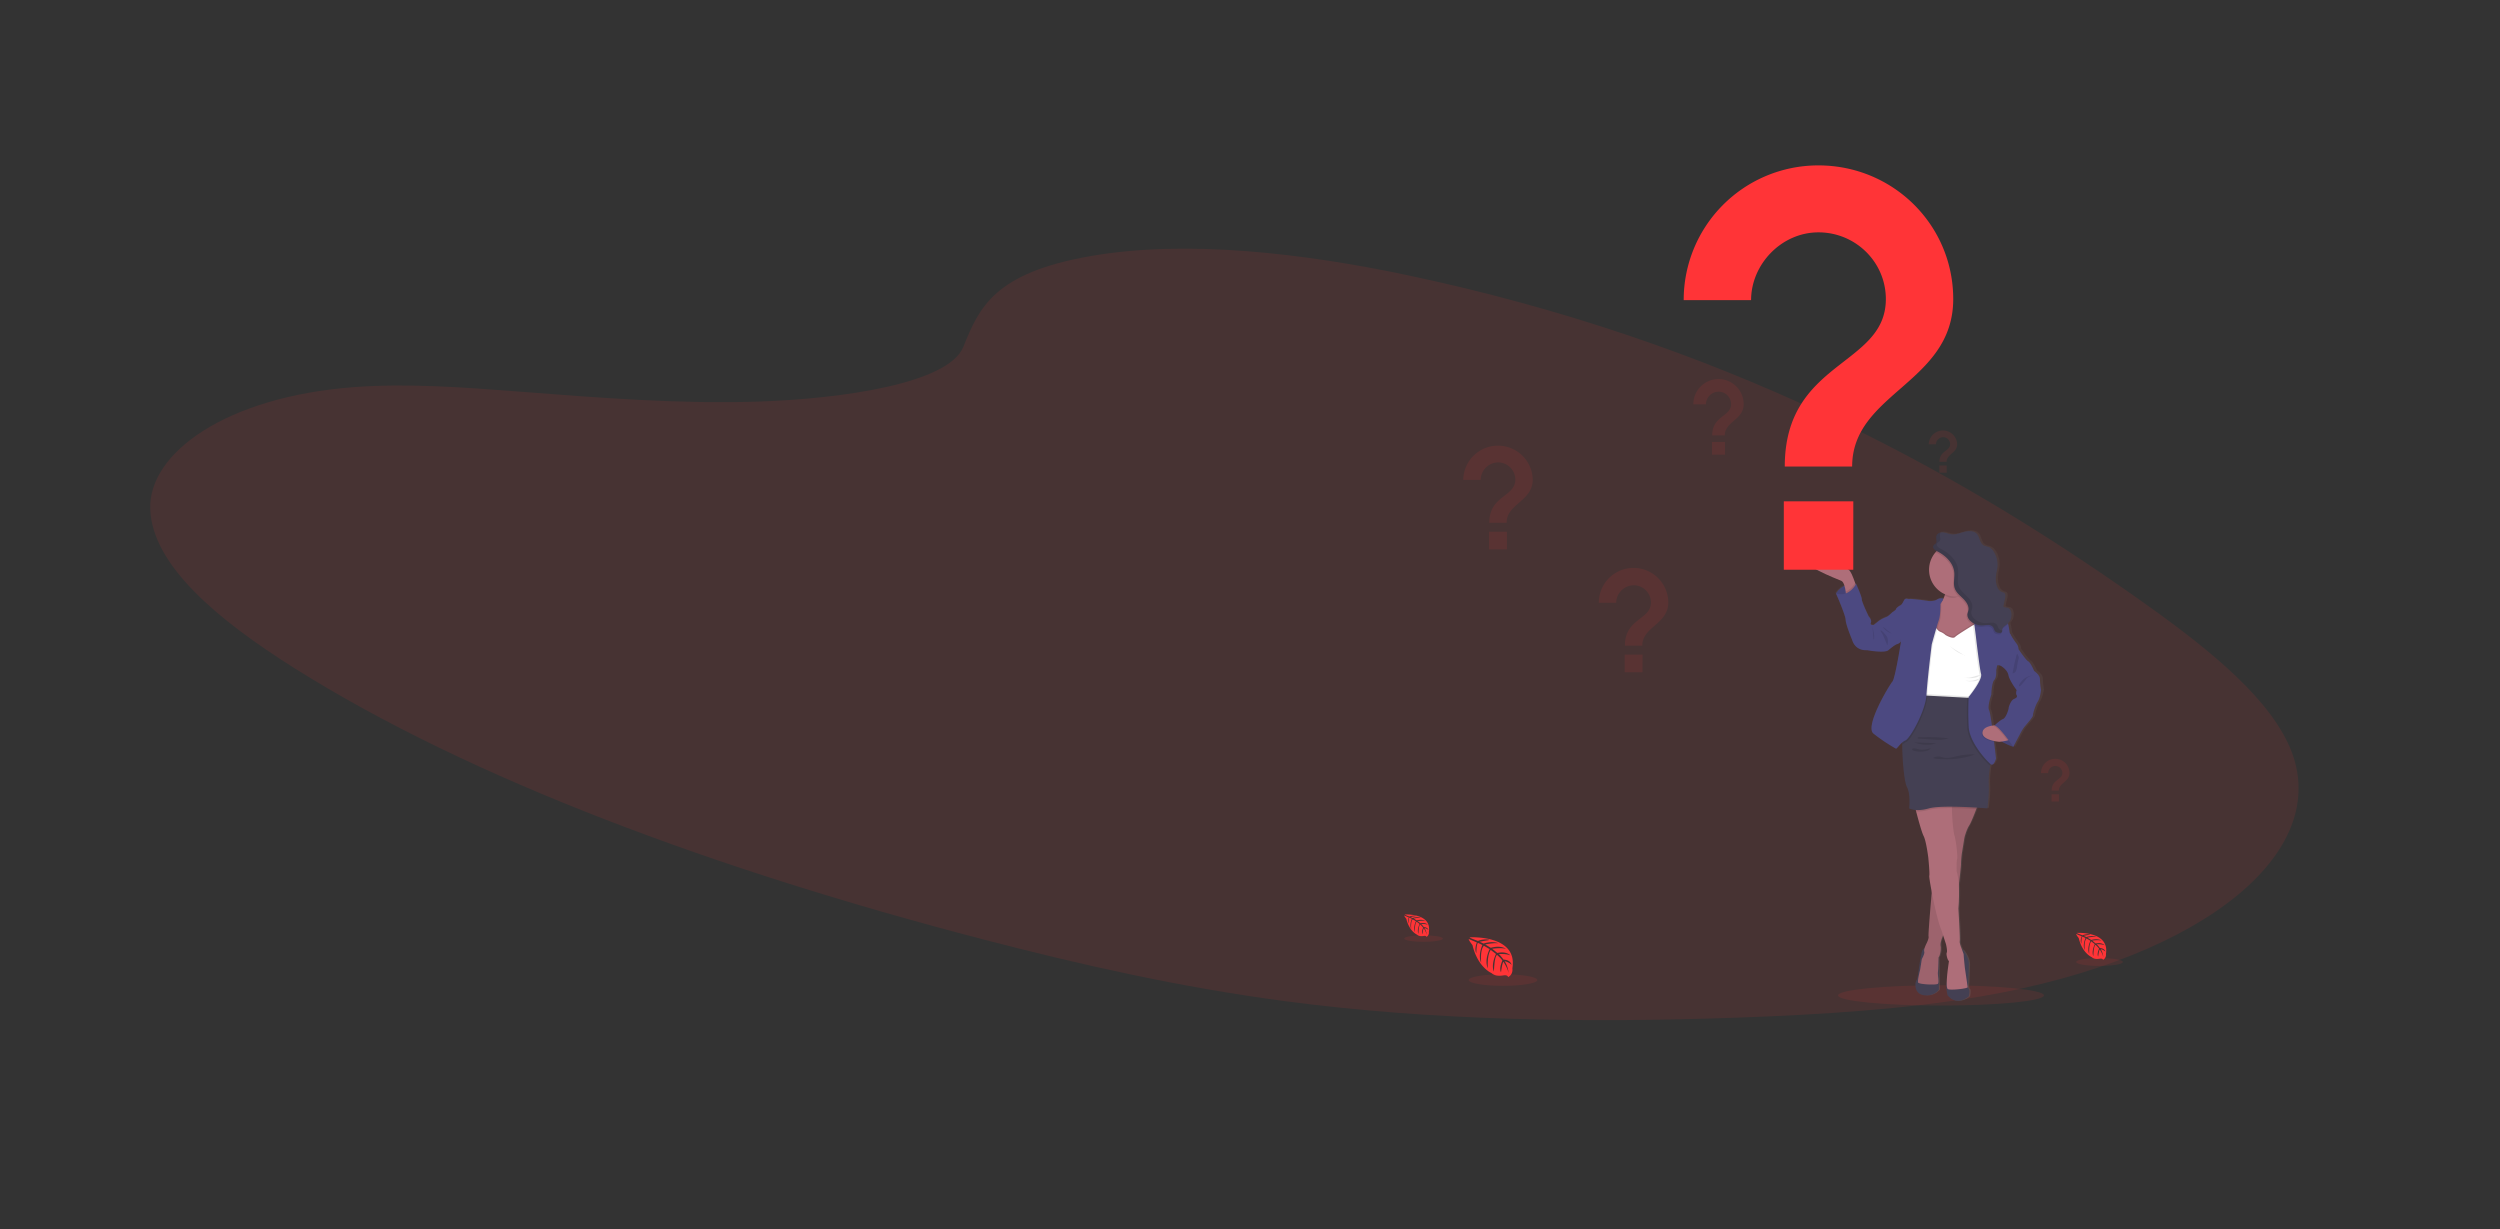 <svg id="_869a981d-5394-490d-9104-6940aaebaf2b" data-name="869a981d-5394-490d-9104-6940aaebaf2b" xmlns="http://www.w3.org/2000/svg" xmlns:xlink="http://www.w3.org/1999/xlink" viewBox="0 0 1701.9 836.78"><rect x="0" y="0" width="1701.9" height="836.78" fill="#333333" stroke="none"/><defs><style>.cls-1,.cls-2{fill:#ff3437;}.cls-1,.cls-5{opacity:0.1;isolation:isolate;}.cls-3{fill:url(#linear-gradient);}.cls-4{fill:#4c4981;}.cls-6{fill:#ae6e79;}.cls-7{fill:#444053;}.cls-8{fill:#fff;}</style><linearGradient id="linear-gradient" x1="1408.22" y1="125.02" x2="1408.22" y2="445.26" gradientTransform="matrix(1, 0, 0, -1, -98.04, 806.28)" gradientUnits="userSpaceOnUse"><stop offset="0" stop-color="gray" stop-opacity="0.25"/><stop offset="0.54" stop-color="gray" stop-opacity="0.12"/><stop offset="1" stop-color="gray" stop-opacity="0.1"/></linearGradient></defs><title>undraw_questions_75e0</title><ellipse class="cls-1" cx="1321.34" cy="677.63" rx="70.1" ry="6.91"/><path class="cls-1" d="M742.58,174.3c65.81-11.47,145.92-1.6,214.34,12.79,214.87,45.22,371.41,131.06,495.79,218.51,45,31.66,87.8,64.72,104.73,100.07,34.47,71.95-55.43,146.43-208.33,172.54-52,8.88-109.12,12.52-166.33,14.55-101.74,3.62-207.07,2.18-308-11.21-72-9.56-140-25-205.34-42C487.09,592.07,320.56,530.37,200.64,455c-52.59-33.06-97.08-70.33-98.36-108.48s51.7-76.47,138.88-83c36-2.68,74.17.11,111.36,3,54.77,4.23,110.27,8.68,164.41,6.84,55.93-1.92,128.67-12.17,138.87-37.22C666.59,209.26,676.86,185.76,742.58,174.3Z"/><path class="cls-2" d="M1000.47,638.1s33-2,29.09,21.12c0,0,.78,4.1-2.93,5.94,0,0-.05-1.71-3.38-1.13a14.81,14.81,0,0,1-3.58.17,7.39,7.39,0,0,1-4.38-1.81h0s-9.28-3.82-12.88-19c0,0-2.67-3.3-2.56-4.16l5.56,2.38s-1.9,4-.4,7.35c0,0,.17-7.2,1.25-7,.21,0,2.89,1.37,2.89,1.37s-3.27,7-.81,12.08c0,0-.93-8.62,1.83-11.57l3.92,2.29s-3.83,7.22-1.23,13.11c0,0-.68-9,2-12.56l3.55,2.73s-3.59,7.13-1.4,12c0,0,.28-10.53,2.17-11.33,0,0,3.11,2.74,3.58,3.87,0,0-2.46,5.17-.93,7.9,0,0,.93-7,1.7-7.05,0,0,3.09,4.65,3.42,7.83a17,17,0,0,0-2.67-8.27,9.32,9.32,0,0,1,4.74,2.45s-.48-3.29-5.5-3.57c0,0-2.56-3.52-3.25-3.74,0,0,5-.42,8,.93,0,0-2.67-3.11-8.94-1.7l-3.51-2.86s6.58-.9,9.37.1c0,0-3.21-2.73-10.31-.75l-3.82-2.28s5.61-1.21,9-.77c0,0-3.53-1.9-10.07.16l-2.73-1.23s4.1-.8,5.31-.93,1.26-.46,1.26-.46a14.21,14.21,0,0,0-7.71.85S1000.37,638.49,1000.47,638.1Z"/><ellipse class="cls-1" cx="1023.19" cy="667.18" rx="23.35" ry="3.94"/><path class="cls-2" d="M956.28,622.55s18.6-1.12,16.41,11.91a3.17,3.17,0,0,1-1.65,3.35s0-1-1.91-.64a8,8,0,0,1-2,.1,4.19,4.19,0,0,1-2.48-1h0s-5.22-2.17-7.27-10.71c0,0-1.5-1.87-1.45-2.34l3.14,1.36a5.66,5.66,0,0,0-.23,4.15s.1-4.06.69-4c.12,0,1.63.79,1.63.79s-1.85,3.94-.45,6.83c0,0-.54-4.86,1-6.53l2.21,1.3s-2.15,4.1-.68,7.39c0,0-.38-5.1,1.15-7.08l2,1.56s-2,4-.78,6.77c0,0,.16-5.94,1.22-6.38a12.14,12.14,0,0,1,2,2.18s-1.37,2.91-.53,4.45c0,0,.53-3.95,1-4a13.15,13.15,0,0,1,1.92,4.41,9.6,9.6,0,0,0-1.51-4.67,5.26,5.26,0,0,1,2.68,1.37s-.27-1.85-3.11-2a12.3,12.3,0,0,0-1.82-2.11,11.39,11.39,0,0,1,4.52.52s-1.5-1.75-5-1L965,627s3.71-.51,5.29,0c0,0-1.82-1.54-5.82-.41l-2.15-1.29a19,19,0,0,1,5-.43s-2-1.08-5.67.08l-1.54-.68s2.32-.46,3-.53.72-.26.72-.26a8.09,8.09,0,0,0-4.35.49S956.23,622.77,956.28,622.55Z"/><ellipse class="cls-1" cx="969.09" cy="638.94" rx="13.16" ry="2.23"/><path class="cls-2" d="M1413.8,635.08s22.46-1.37,19.83,14.35a3.85,3.85,0,0,1-2,4s0-1.16-2.3-.77a10,10,0,0,1-2.44.12,5.05,5.05,0,0,1-3-1.23h0s-6.32-2.61-8.77-12.93c0,0-1.82-2.25-1.75-2.82l3.79,1.61s-1.29,2.74-.27,5c0,0,.12-4.9.85-4.78.15,0,2,.94,2,.94s-2.22,4.79-.54,8.2c0,0-.64-5.86,1.24-7.87l2.67,1.55s-2.61,4.92-.84,8.93c0,0-.46-6.15,1.37-8.55l2.42,1.89s-2.45,4.85-1,8.2c0,0,.2-7.16,1.49-7.71a14.88,14.88,0,0,1,2.43,2.63s-1.68,3.52-.64,5.38c0,0,.64-4.78,1.16-4.78,0,0,2.11,3.16,2.33,5.33a11.53,11.53,0,0,0-1.81-5.63,6.34,6.34,0,0,1,3.22,1.67s-.32-2.24-3.75-2.44a14.21,14.21,0,0,0-2.2-2.54,13.76,13.76,0,0,1,5.47.63s-1.82-2.11-6.09-1.15l-2.39-2s4.48-.61,6.38.06c0,0-2.19-1.86-7-.5l-2.6-1.55a23.82,23.82,0,0,1,6.09-.53s-2.4-1.29-6.83.11l-1.86-.83s2.79-.56,3.61-.64.87-.31.87-.31a9.62,9.62,0,0,0-5.25.58S1413.74,635.33,1413.8,635.08Z"/><ellipse class="cls-1" cx="1429.27" cy="654.88" rx="15.89" ry="2.69"/><path class="cls-3" d="M1391.43,469.15a49.48,49.48,0,0,1-.74-7.29c0-2.93-4-5.53-4-5.53s-2.47-5.69-4.11-6.53-6.7-8.29-6.7-8.29a6.79,6.79,0,0,0-1.52-4,56.56,56.56,0,0,1-4.15-6.26h0c-.69-.83-.34-1.42-1.37-6.28,0-.25-.12-.5-.19-.73a1,1,0,0,0-.11-.32,8.18,8.18,0,0,0,1.93-8.49,3.43,3.43,0,0,0-1-1.51c-1.15-.94-3-.55-4.19-1.45l1.27-5.59c.3-1.36.46-3.09-.74-3.83a6.32,6.32,0,0,0-1.41-.47c-2-.69-3.24-2.85-3.77-4.94a17,17,0,0,1-.41-6.15c.23-2,.81-3.91,1-5.9a16.22,16.22,0,0,0-2.5-10.48,8.14,8.14,0,0,0-3.32-3.13c-1.26-.57-2.73-.68-3.92-1.37-2.54-1.62-2.41-5.47-4.44-7.67s-5.62-2.2-8.58-1.45-5.91,2.06-8.94,1.73c-2-.21-3.79-1.1-5.75-1.31a5.91,5.91,0,0,0-1.68.08v-.06a3.66,3.66,0,0,0-3.13,2.44,4.1,4.1,0,0,0-.09,1c0,.8.19,1.64.2,2.4a2.21,2.21,0,0,1-.55,1.69c-.39.42-1,.64-1.37,1.07a1.71,1.71,0,0,0-.5,1.25c0,1.22,1.52,2.29,2.54,2.79h0c-.27.27-.55.56-.8.85a18,18,0,0,0-4.52,11.95,18.26,18.26,0,0,0,11.1,16.67l-.15.44a24.7,24.7,0,0,1-1,2.59,5.1,5.1,0,0,0-4.29.47c-2,1.37-5.78,1.26-6.8,1s-11.62-1.59-12.47-1.26-2.54-1.17-3.64.84-1.62,3.1-2.74,3.6-3,2.09-2.79,2.43-2.81,2.34-2.81,2.34-2.63,2.74-4.15,3.1a24.44,24.44,0,0,0-4.75,2.43l-3.74,2.93s-2.79.42-2-1.51-1.53-4.35-1.53-4.35-4.75-9.63-4.75-11.62-3.9-10.47-3.9-10.47l-.48-.05-.22-.62c-.72-2-1.65-4.49-2.36-5.94-1.36-2.77-2.2-3.05-2.2-3.05s-16.46-12.36-27.15-8.59,19.51,15,22.23,16.16c1,.41,1.63,1.74,2.11,3.29a14.07,14.07,0,0,0-5.85,5.25s6.54,14.49,6.71,18.09,4.5,13.67,4.5,13.67,1.61,7.45,10.34,7c0,0,12,2.21,14.68,0s5-4,6.29-4.2a5,5,0,0,0,2.37-1.68s-4,25.12-5.94,27.3-19.23,30.38-13,35.42a124,124,0,0,0,15.52,10.26c.53.26,2.11-2.38,4.36-4.24v1.45c0,10,1.37,25.29,3.2,28.71,2.74,5,1.61,14.74,1.61,14.74a11.76,11.76,0,0,0,4.59,1.1c.08.32.18.68.27,1,1.49,5.65,3.92,14.4,5.16,16.72,1.86,3.52,3.22,14.66,3.22,14.66s1.1,10.94.68,12.47c-.16.58.55,5.14,1.68,10.94h0c-.68,7.85-2,23-2.2,28.47h0v.91h0a5,5,0,0,0,0,1,3.3,3.3,0,0,1-.11,1.56,27.71,27.71,0,0,1-1.84,4.39,20.17,20.17,0,0,0-.82,2.12,3.82,3.82,0,0,0-2,2.81c-.84,3.27-2.11,12.31-2.11,12.31s-.52,5.53-1.53,6.78-2,9.13,5.18,10.13,10.34-3.82,10.34-3.82l-.25-21.93v0a3.79,3.79,0,0,0,.38-.6v0c0-.1.1-.21.15-.34l.06-.16.11-.27a.14.14,0,0,1,0-.09,14.47,14.47,0,0,0,.61-6.53v-.92a3.42,3.42,0,0,1,0-.45c0-.24,0-.06,0-.08l0-.27v-.12a.45.45,0,0,1,.06-.27v-.07c.07-.31.15-.68.24-1v-.08l.1-.33h0c.1-.35.22-.68.34-1v-.07a1,1,0,0,1,.12-.32v0c.12-.33.25-.68.37-1l0-.09.11-.27,0-.08.26-.61h0l2,6.18s1.11,4.61.52,5.7.68,5.61,1.52,5.69l-.78,5.69a85.71,85.71,0,0,0-.76,9.47c-.06.36-.11.68-.15.9-.55,2.92.76,7.44.76,7.44,6.7,7.93,14.68.62,14.68.62s.93-4.19,0-5-.51-3.86-.51-3.86.42-7.46.51-12.9-4.45-10.25-4.45-10.25l-.26.23c-.82-2.14-1.77-4.62-1.57-5.74.34-1.92-.93-22.27-.93-22.27a121.47,121.47,0,0,0,.3-16.41h0c.11-.92.21-1.83.31-2.73.51-4.37.93-8.11,1.09-10.07h0v-.24a9,9,0,0,0,.06-1.08c0-.68,0-1.46.07-2.31.15-2.35.52-5,.52-5l1.78-10.81s1.37-5.27,3.32-8.2l.23-.37h0l.23-.42,0-.06.24-.45,0-.07c.27-.54.57-1.16.88-1.84,0-.06,0-.1.06-.16l.24-.52a.45.45,0,0,1,.09-.2l.21-.52a1,1,0,0,0,.09-.21c.09-.21.19-.42.28-.64l.13-.31.19-.48.17-.41.13-.31.18-.47a.56.56,0,0,1,.09-.21c.49-1.21,1-2.41,1.37-3.5h0l.37-1c4.35.27,7.3.51,7.3.51s1.37-9.8.93-16.24a60.75,60.75,0,0,1,1.08-13c.06-.33.11-.64.17-.91l.11.1c2.13,1.67,3.65-3.86,3.65-3.86s-.57-5.16-1.36-11.41l-.09-.62a31.21,31.21,0,0,0,3.72.56s.68-.06,1.62-.17a45,45,0,0,0,8.16,3.69l4.51-8.34a33.93,33.93,0,0,1,3-4.94c1.36-1.68,6.19-7,6.11-8s1.61-6.79,3.31-9.39S1391.52,469.57,1391.43,469.15Zm-18.83,6.36c-1.79.75-3.48,4.94-3.56,6.2s-2,6.78-3.91,7.45c-1.79.62-5.22,3.77-5.77,4.28-.56.05-1.2.12-1.86.23-.74-5.28-1.48-9.66-2-10.54-1.37-2.51,1.49-10.55,1.49-10.55s.28-8.12,2-10.05,1.37-6.78,1.37-6.78.42-2,.59-2.93,2.53,0,2.55,0h0s4.58,2.51,5.26,6.28,5.69,10.3,5.69,10.3-.77,2.26,0,3.41S1374.38,474.76,1372.6,475.51Z"/><path class="cls-4" d="M1249.89,404a13.67,13.67,0,0,1,13.67-6.44v9.78h-5.94l-4.64-1.18Z"/><path class="cls-5" d="M1249.89,404a13.67,13.67,0,0,1,13.67-6.44v9.78h-5.94l-4.64-1.18Z"/><path class="cls-6" d="M1264,400.1l-7.28,5.1s-.06-1-.25-2.42c-.36-2.63-1.17-6.59-2.93-7.36-2.67-1.17-32.42-12.37-21.87-16.13s26.74,8.57,26.74,8.57.84.29,2.17,3.05c.68,1.44,1.62,3.91,2.32,5.93C1263.56,398.66,1264,400.1,1264,400.1Z"/><polygon class="cls-4" points="1322.16 407.95 1322.98 407.56 1325.31 410.21 1323.41 414.27 1320.17 412.97 1320.92 409.73 1322.16 407.95"/><path class="cls-7" d="M1311.15,645.33s-2.09-.25-2.93,3-2.09,12.3-2.09,12.3-.5,5.52-1.5,6.78-2,9.11,5.1,10.11,10.19-3.83,10.19-3.83l-.25-21.91Z"/><path class="cls-7" d="M1335.93,646.31s4.47,4.79,4.39,10.21-.51,12.87-.51,12.87-.41,3,.51,3.85,0,5,0,5-7.86,7.29-14.46-.62c0,0-1.29-4.52-.76-7.43s2-16,2-16Z"/><path class="cls-6" d="M1347,546.37s-4.51,12.61-6.44,15.54-3.25,8.2-3.25,8.2l-1.76,10.78a61.05,61.05,0,0,0-.58,7.27c.08,2.43-4.35,37.78-4.35,37.78l-7,8.94s-3.09,6.27-2.59,8.89-.33,6.77-1.37,8c0,0-.16,8.2-.41,10s.92,7,0,7.94-13.21.51-13.54-1,1.5-8.78,1.5-8.78l1.09-7s2.17-3.84,1.67-5.1.92-4.17,1-4.43,2.34-4.34,1.93-5.93,2.63-35.31,2.63-35.31l8.6-60.42Z"/><path class="cls-5" d="M1347,546.37s-.68,1.9-1.62,4.39c-1.49,3.94-3.63,9.36-4.82,11.15-1.92,2.92-3.26,8.2-3.26,8.2l-1.75,10.79a59,59,0,0,0-.58,7.27c0,1-.65,7.06-1.47,14.09-1.26,10.75-2.88,23.68-2.88,23.68l-7,8.95s-.36.68-.8,1.76c-.88,2.05-2.12,5.38-1.79,7.1.5,2.59-.33,6.76-1.37,8,0,0-.17,8.2-.41,10s.92,7,0,7.94-13.21.51-13.54-1,1.5-8.77,1.5-8.77l1.09-7s2.17-3.84,1.66-5.1.93-4.17,1-4.43,2.34-4.34,1.93-5.93c-.32-1.21,1.36-21,2.15-30.4.27-3,.44-4.87.44-4.87l7.4-52,.6-4.19.6-4.25Z"/><path class="cls-6" d="M1339.48,672.06c.08.93-11.79,2.27-13.48,1.26s0-13.46,0-13.46l.77-5.67c-.83-.09-2.08-4.6-1.5-5.69s-.5-5.68-.5-5.68l-2-6.15-1.2-3.77c-2-4.31-4.79-16.61-6.54-25.8-1.11-5.77-1.81-10.31-1.66-10.89.42-1.51-.68-12.46-.68-12.46s-1.37-11.12-3.17-14.62c-1.23-2.33-3.61-11-5.09-16.69-.75-2.89-1.27-5-1.27-5s12.63-1.05,20.29-1.42c3.52-.17,6-.2,5.71.09s-.36,1.82-.35,4c0,5.74.84,15.83,1.68,18.54,1.17,3.76,2.34,15,1.84,16.13s-.33,8.36-.33,8.36a37.68,37.68,0,0,1,1.47,9.07,121.93,121.93,0,0,1-.28,16.33s1.25,20.31.91,22.23,2.68,7.94,2.68,9.11.83,9.11.83,9.11S1339.43,671.15,1339.48,672.06Z"/><path class="cls-6" d="M1346.08,427.93l-1.44,1.55-.93,1-5.47,5.88L1324.11,438l-7.52-2-1.85-.5s0-3.77.33-8.29c.48-5.81,1.62-12.85,4.35-14.77a11,11,0,0,0,3.18-4A23,23,0,0,0,1324,405c.06-.15.1-.29.15-.44a38.65,38.65,0,0,0,1.32-6.2s1.81-1,4.31-2.16c6.55-3.05,17.84-7.27,13.91,2.16a37.27,37.27,0,0,0-1.47,4.24c-.06.21-.12.42-.17.63-1.31,5.25-.44,8.43.54,10.19h0a6.76,6.76,0,0,0,.56.87,4.8,4.8,0,0,0,1,1l1.63,10.33.14.85Z"/><path class="cls-5" d="M1343.66,398.85c-.74,1.79.36-1.47,0,0-3,2.12-10,8.15-13.94,8.15-2.67,0-3.47-.48-5.75-1.52a37.57,37.57,0,0,0,1.47-6.63S1349.09,385.81,1343.66,398.85Z"/><path class="cls-6" d="M1349.68,387.86A18.23,18.23,0,0,1,1333.37,406c-.63.06-1.27.11-1.91.11a18.23,18.23,0,1,1,18.22-18.23Z"/><path class="cls-5" d="M1352.27,468.64l-2.6,6.77s-2.11.09-5.4.19c-11.12.36-35.62.81-36.72-2.05a7.43,7.43,0,0,1-.38-2.25c-.14-4.35,1.89-11,1.89-11s1.16-13.37,1.16-13.95-1-9.95-1-9.95l2-7.52,5.6-3.93s2.51,3.85,4,4.17a10.48,10.48,0,0,1,3.51,2.18s4.93,3,6.52,1.34,14-9,14-9l6.52,7.19Z"/><path class="cls-8" d="M1352.27,469.68l-2.6,6.76s-2.11.1-5.4.2H1344c-1.42.05-3,.1-4.79.13-8.83.2-21,.26-27.37-.68-2.39-.35-4-.84-4.22-1.51a6.59,6.59,0,0,1-.3-1.24c0-.32-.07-.68-.08-1-.14-4.35,1.89-11,1.89-11s1.17-13.38,1.17-14-1-9.95-1-9.95l2-7.52,3.85-2.69,1.75-1.23a27.59,27.59,0,0,0,1.92,2.53,5.09,5.09,0,0,0,2.09,1.64,10.53,10.53,0,0,1,3.51,2.18s4.93,3,6.52,1.34c1.21-1.28,8.73-5.88,12.2-8,1.07-.65,1.76-1.05,1.76-1.05l.87,1,5.65,6.22Z"/><path class="cls-5" d="M1264,400.1l-7.28,5.1s-.06-1-.25-2.42a14.62,14.62,0,0,0,6.41-5.94C1263.56,398.66,1264,400.1,1264,400.1Z"/><path class="cls-4" d="M1289.58,417.4,1288,417s-2.6,2.73-4.1,3.1a23.69,23.69,0,0,0-4.68,2.42l-3.68,2.92s-2.74.42-1.92-1.5-1.51-4.35-1.51-4.35-4.68-9.61-4.68-11.62-3.87-10.44-3.87-10.44-4.85,9.44-13.71,6.44c0,0,6.44,14.45,6.61,18.05s4.42,13.62,4.42,13.62,1.6,7.44,10.2,7c0,0,11.87,2.21,14.46,0s4.93-3.94,6.16-4.19a5.11,5.11,0,0,0,2.33-1.67v-9.94Z"/><path class="cls-5" d="M1274.7,426.84s2.1,7.78.76,8.61Z"/><path class="cls-5" d="M1344.27,476.61c-11.12.35-35.62.8-36.72-2.05a7.53,7.53,0,0,1-.38-2.25l36.33,1.91Z"/><path class="cls-5" d="M1347,546.37s-.68,1.9-1.62,4.39c-4.61-.28-10.72-.57-16.52-.61-2,0-4.06,0-6,.07a44.57,44.57,0,0,0-9.74,1.08,26,26,0,0,1-8.68,1.12c-.75-2.89-1.27-5-1.27-5s12.63-1.06,20.29-1.43l.6-4.25Z"/><path class="cls-7" d="M1356.78,515.78l-1.42,3s-.2.9-.45,2.32a59.08,59.08,0,0,0-1.05,13c.41,6.43-.93,16.21-.93,16.21s-30.75-2.59-39.77,0-13.47,0-13.47,0,1.1-9.69-1.58-14.71c-1.83-3.42-3.11-18.67-3.15-28.71,0-4.62.23-8.13.81-8.84,1.84-2.26,9.69-24.82,9.69-24.82l1.79.09,4.79.25,27.2,1.44,4.27.22.45,1.37Z"/><path class="cls-4" d="M1370.32,505.74l.26,2.68s-13.48-4.39-12.79-9.78,0-4.78,0-4.78l10.82.91Z"/><path class="cls-5" d="M1370.32,505.74l.26,2.68s-13.48-4.39-12.79-9.78,0-4.78,0-4.78l10.82.91Z"/><path class="cls-5" d="M1283.69,429a12.08,12.08,0,0,0,4.75,2.47,3.16,3.16,0,0,1-1.37-.68c-1-.69-1.88-1.43-2.81-2.16a8.78,8.78,0,0,0-2.61-1.8A14.45,14.45,0,0,0,1283.69,429Z"/><path class="cls-5" d="M1283.9,432.52a6.3,6.3,0,0,1,1,1.65,10,10,0,0,1-.08,5.17l-2.16-5.21c-.37-.88-.75-1.77-1.2-2.62-.2-.36-1.44-1.87-1.3-2.19C1280.58,428.43,1283.49,432,1283.9,432.52Z"/><path class="cls-5" d="M1344.16,461.36a6.94,6.94,0,0,0,3.93-1.83c-2.22.28-4.33,1.15-6.51,1.61a9.73,9.73,0,0,1-6.07-.56A14.87,14.87,0,0,0,1344.16,461.36Z"/><path class="cls-5" d="M1337.88,446.06a1.51,1.51,0,0,1-1.13-.28c-1.67-1-3.31-1.95-4.93-3a32.73,32.73,0,0,1-4.84-3.34C1330.3,442.45,1333.39,445,1337.88,446.06Z"/><path class="cls-5" d="M1342.51,463.79a10.39,10.39,0,0,0,2.61-.21,3.52,3.52,0,0,0,2.15-1.41,1.25,1.25,0,0,0-.91.14,15.27,15.27,0,0,1-8.39,1A12.18,12.18,0,0,0,1342.51,463.79Z"/><path class="cls-5" d="M1326.68,502.6a27.71,27.71,0,0,1-5.34,1,31.33,31.33,0,0,1-4.22-.08l-6.83-.43-3.42-.22c-.4,0-2,0-1.24-.81.41-.4,2.69-.14,3.28-.16,1.14,0,2.28-.06,3.42-.07,2.26,0,4.53,0,6.79.14C1321.66,502.13,1324.15,502.32,1326.68,502.6Z"/><path class="cls-5" d="M1318.76,506c-1.16-.05-2.66.64-3.85.79a26,26,0,0,1-4,.16,22.53,22.53,0,0,1-7.77-1.58C1308.32,505.61,1313.55,505.77,1318.76,506Z"/><path class="cls-5" d="M1304.12,509.56a11,11,0,0,1,1.49.41c2.89.82,6,.1,8.89-.63a5.22,5.22,0,0,1-3.37,1.88,15.78,15.78,0,0,1-6.56.24c-.69-.14-2.4-.39-2.74-1.1C1301.27,509.32,1303.48,509.46,1304.12,509.56Z"/><path class="cls-5" d="M1320.29,515a20.53,20.53,0,0,1,2.56.68c3.25.81,6.61-.3,9.87-1a45.79,45.79,0,0,1,12-1.1,11.28,11.28,0,0,0-2.56.84c-.93.28-1.86.54-2.8.77-1.84.45-3.7.82-5.58,1.09a57.91,57.91,0,0,1-11.47.49c-1.75-.09-4.78.09-6.28-.8A7,7,0,0,1,1320.29,515Z"/><path class="cls-5" d="M1321.52,411.87s.16,7.7-1.09,11.21c-.4,1.1-1,3.11-1.68,5.38-.73,2.5-1.53,5.31-2.15,7.51l-1,3.68s-2.83,23-3.56,34a2.69,2.69,0,0,1,0,.57q-.06.93-.21,1.92c-1.63,10.88-11,27.66-14.16,29a9.3,9.3,0,0,0-2.65,1.83c0-4.63.23-8.14.81-8.85,1.84-2.25,9.69-24.82,9.69-24.82l1.79.1c0-.32-.07-.69-.08-1-.14-4.35,1.89-11,1.89-11s1.16-13.37,1.16-13.95-1-10-1-10l2-7.51,3.85-2.7c.48-5.8,1.62-12.85,4.34-14.77a10.75,10.75,0,0,0,3.18-4c.54.07-.44-.4-.44-.4Z"/><path class="cls-4" d="M1323,407.56a5,5,0,0,0-4.24.48c-1.92,1.37-5.68,1.25-6.69,1s-11.44-1.59-12.3-1.25-2.51-1.17-3.59.84-1.59,3.09-2.68,3.59-3,2.09-2.73,2.42S1288,417,1288,417l6.09,19.82s-3.93,25.07-5.85,27.24-19,30.34-12.87,35.36a120.77,120.77,0,0,0,15.3,10.25c.68.34,3.09-4.17,6.43-5.6s13.71-20.23,14.35-30.92,3.6-34.52,3.6-34.52,3.59-13,4.84-16.55,1.09-11.21,1.09-11.21Z"/><path class="cls-5" d="M1356.78,515.78l-1.42,3s-.2.9-.45,2.32a1.25,1.25,0,0,1-.68-.31c-2.09-1.67-14.36-14.29-15-25.49-.44-8.26-.23-15.39-.09-18.56,0-1,.08-1.6.08-1.73h0s9.53-11.53,8.44-15.62-3.6-26-3.6-26l-.36-2.87-.64-4.86L1341.58,414l1.57.37a4.55,4.55,0,0,0,.95,1l1.63,10.33,5.65,6.22.92,37.87-2.6,6.76s-2.11.1-5.4.2H1344Z"/><path class="cls-4" d="M1362.05,453.27s-2.34-.92-2.51,0-.58,2.92-.58,2.92.41,4.85-1.37,6.77-2,10-2,10-2.82,8-1.48,10.53c.48.91,1.23,5.47,2,10.94.48,3.42,1,7.17,1.37,10.6.76,6.23,1.33,11.39,1.33,11.39s-1.51,5.52-3.6,3.84-14.36-14.29-15-25.49c-.41-7.87-.24-14.7-.11-18.07.06-1.43.11-2.24.11-2.24s9.53-11.53,8.44-15.63-3.59-26-3.59-26l-.44-3.38-.47-3.64-.11-.8-1.51-11.62h0c.26.06,9.64,2.18,10.88,3.42s8.88,3,8.88,3a6.68,6.68,0,0,1,4.75,4.86c.07.24.13.48.18.74,1,4.85.69,5.43,1.37,6.27S1362.05,453.27,1362.05,453.27Z"/><path class="cls-5" d="M1357.47,505.05c-3.42-.68-8.49-2.26-8.38-5.75.11-3.26,4-4.43,7-4.85C1356.57,497.85,1357,501.62,1357.47,505.05Z"/><path class="cls-6" d="M1368.07,503.32c-.14.29-.69.54-1.47.77a39.89,39.89,0,0,1-5.55.91s-11.62-.93-11.46-6.2c.13-3.77,5.37-4.78,8.32-5,.65-.06,1.31-.08,2-.08C1359.87,493.71,1368.57,502.24,1368.07,503.32Z"/><path class="cls-5" d="M1368.07,503.32c-.14.29-.69.54-1.47.77-3-4.06-7.25-9.26-9.32-9.71l.63-.59c.65-.06,1.31-.08,2-.08C1359.87,493.71,1368.57,502.24,1368.07,503.32Z"/><path class="cls-4" d="M1365.14,431.19l3.42.5a57.71,57.71,0,0,0,4.1,6.27,6.77,6.77,0,0,1,1.5,4s5,7.44,6.61,8.27,4,6.52,4,6.52,3.93,2.59,3.93,5.52a49.23,49.23,0,0,0,.75,7.27c.09.42-.58,5.61-2.26,8.2s-3.34,8.33-3.26,9.35-4.68,6.36-6,8a35,35,0,0,0-2.93,4.93l-4.42,8.36s-9.37-13.79-12.79-14.54c0,0,3.84-3.68,5.76-4.35s3.77-6.15,3.85-7.44,1.75-5.43,3.5-6.15,2.68-1.5,1.93-2.68,0-3.41,0-3.41-4.93-6.52-5.6-10.26-5.18-6.26-5.18-6.26l-2.59-6.36Z"/><path class="cls-5" d="M1377.57,462.39a10.89,10.89,0,0,1,6.75-2.56,8.36,8.36,0,0,0-4.42,1.73,10.9,10.9,0,0,0-1.22,1.56c-.4.57-3.62,4.67-4.1,4C1373.78,466.19,1376.92,462.94,1377.57,462.39Z"/><path class="cls-5" d="M1370,458.43a2.89,2.89,0,0,0,2.39-1.69,9.47,9.47,0,0,0,.74-3,46.16,46.16,0,0,1,1-5.08,2.35,2.35,0,0,0-.14-2.05,6.89,6.89,0,0,0-.74-1.52c-.61.69-.79,2.28-1,3.19-.32,1.14-.61,2.28-.88,3.42C1371.22,452.29,1370.08,458.43,1370,458.43Z"/><path class="cls-5" d="M1367,424.69a7.2,7.2,0,0,1-1.15,1.19c-1.37,1.09-3.18,2-3.35,3.72a3.83,3.83,0,0,1-.21,1.64c-.43.76-1.51.69-2.36.54a4.12,4.12,0,0,1-2-.73c-.9-.77-1-2.14-1.67-3.1a4.19,4.19,0,0,0-3.41-1.51c-1.28,0-2.55.24-3.83.3a10.56,10.56,0,0,1-2.45-.16c-.27-.05-.54-.1-.8-.17a9.57,9.57,0,0,1-1.66-.57,6.73,6.73,0,0,1-.82-.38,11,11,0,0,1-2.36-1.64,5.83,5.83,0,0,1-2.18-4.43c.06-1.05.53-2,.68-3.05.51-2.95-1.45-5.74-3.57-7.85-.85-.84-1.75-1.65-2.6-2.51a12.49,12.49,0,0,1-3.06-4.36,13,13,0,0,1-.54-5.47,37.52,37.52,0,0,0,.15-5.61c-.62-6.65-6.3-11.74-12-14.51l-.25-.13a18.21,18.21,0,1,1,24.5,26.66c-.06.21-.12.42-.16.63-1.32,5.25-.45,8.43.53,10.19h0c.26.06,9.64,2.18,10.88,3.42s8.88,3,8.88,3A6.68,6.68,0,0,1,1367,424.69Z"/><path class="cls-7" d="M1316.42,371.08c.38-.43.95-.64,1.33-1.06,1.18-1.29,0-3.38.43-5.08.47-1.88,2.78-2.7,4.7-2.5s3.73,1.09,5.66,1.3c3,.34,5.89-1,8.81-1.72s6.45-.8,8.46,1.44,1.87,6,4.37,7.66c1.16.74,2.61.83,3.86,1.37a7.87,7.87,0,0,1,3.27,3.12,16.34,16.34,0,0,1,2.47,10.46c-.21,2-.78,3.91-1,5.89a17,17,0,0,0,.41,6.16c.52,2.05,1.66,4.26,3.71,4.92a5.92,5.92,0,0,1,1.36.47c1.19.74,1,2.47.73,3.83l-1.22,5.61c1.17.89,3,.5,4.1,1.44a3.43,3.43,0,0,1,1,1.5,8.21,8.21,0,0,1-2.45,9c-1.37,1.09-3.18,2-3.35,3.71a3.86,3.86,0,0,1-.21,1.65c-.43.75-1.51.69-2.36.54a4,4,0,0,1-2-.74c-.9-.76-1-2.13-1.66-3.09a4.21,4.21,0,0,0-3.42-1.51c-1.28,0-2.55.24-3.83.3a11.28,11.28,0,0,1-8.06-2.91,5.84,5.84,0,0,1-2.19-4.44c.06-1,.53-2,.68-3,.51-2.95-1.45-5.74-3.58-7.85s-4.62-4.06-5.65-6.87c-1.3-3.48,0-7.36-.39-11.05-.63-6.65-6.3-11.74-12-14.51C1317.11,374.41,1315,372.76,1316.42,371.08Z"/><path class="cls-5" d="M1361.12,428.48c-.9-.77-1-2.13-1.66-3.09a4.23,4.23,0,0,0-3.42-1.52c-1.28,0-2.55.25-3.83.31a11.33,11.33,0,0,1-8.09-2.92,5.88,5.88,0,0,1-2.18-4.44c.06-1,.53-2,.68-3,.51-2.95-1.45-5.75-3.57-7.86s-4.62-4.06-5.66-6.87c-1.29-3.47,0-7.35-.39-11.05-.63-6.65-6.3-11.73-12-14.51-1.33-.65-3.48-2.3-2-4,.37-.43.94-.65,1.32-1.07,1.18-1.27,0-3.38.44-5.07a2.72,2.72,0,0,1,.43-.93,3.61,3.61,0,0,0-3.08,2.44c-.42,1.69.75,3.79-.43,5.07-.39.42-1,.64-1.33,1.06-1.47,1.68.68,3.33,2,4,5.68,2.78,11.34,7.87,12,14.51.35,3.7-.91,7.58.39,11.06,1,2.8,3.54,4.79,5.66,6.87s4.1,4.9,3.58,7.85a26.38,26.38,0,0,0-.69,3.05,5.88,5.88,0,0,0,2.2,4.43,11.27,11.27,0,0,0,8.08,2.92c1.28-.06,2.54-.34,3.83-.31a4.26,4.26,0,0,1,3.42,1.52c.68,1,.76,2.33,1.66,3.1a4.22,4.22,0,0,0,2,.73c.86.15,1.94.21,2.37-.54a1.84,1.84,0,0,0,.19-1A3.88,3.88,0,0,1,1361.12,428.48Z"/><path class="cls-2" d="M1261.63,387.86h-47.28V341.28h47.31Zm-.68-70.24H1215c0-72.39,68.81-68.16,68.81-114,0-25.23-20.65-45.44-45.87-45.44s-45.87,21.79-45.87,46.16h-45.88a91.59,91.59,0,0,1,91.43-91.74h.32c50.67,0,91.74,40.42,91.74,91,0,57.27-68.81,63.79-68.81,114Z"/><path class="cls-1" d="M1025.84,374h-12.19V362h12.19Zm-.19-18.11h-11.82c0-18.66,17.74-17.57,17.74-29.39a11.77,11.77,0,0,0-11.82-11.72h0A12.06,12.06,0,0,0,1008,326.66H996.12a23.66,23.66,0,0,1,47.31-.19c0,14.77-17.78,16.45-17.78,29.38Z"/><path class="cls-1" d="M1118.16,457.65H1106v-12h12.19Zm-.18-18.1h-11.82c0-18.67,17.74-17.57,17.74-29.39a11.77,11.77,0,0,0-11.81-11.72h0a12.09,12.09,0,0,0-11.86,11.91h-11.82a23.65,23.65,0,0,1,47.3-.18C1135.71,424.93,1118,426.62,1118,439.55Z"/><path class="cls-1" d="M1174.3,309.54h-8.83v-8.68h8.83Zm-.13-13.12h-8.57c0-13.52,12.86-12.74,12.86-21.29a8.52,8.52,0,0,0-8.57-8.49h0a8.74,8.74,0,0,0-8.57,8.62h-8.57a17.14,17.14,0,1,1,34.28-.13C1187,285.82,1174.17,287,1174.17,296.42Z"/><path class="cls-1" d="M1325.24,321.81h-5v-4.92h5Zm-.07-7.42h-4.88c0-7.64,7.27-7.2,7.27-12a4.78,4.78,0,0,0-4.79-4.78h0a5,5,0,0,0-4.85,4.87H1313a9.69,9.69,0,0,1,19.37-.07C1332.43,308.38,1325.17,309.09,1325.17,314.39Z"/><path class="cls-1" d="M1401.63,545.62h-5V540.7h5Zm-.08-7.41h-4.85c0-7.65,7.28-7.2,7.28-12a4.81,4.81,0,0,0-4.85-4.78,4.94,4.94,0,0,0-4.85,4.87h-4.84a9.69,9.69,0,0,1,19.38-.08c0,6-7.24,6.73-7.24,12Z"/></svg>